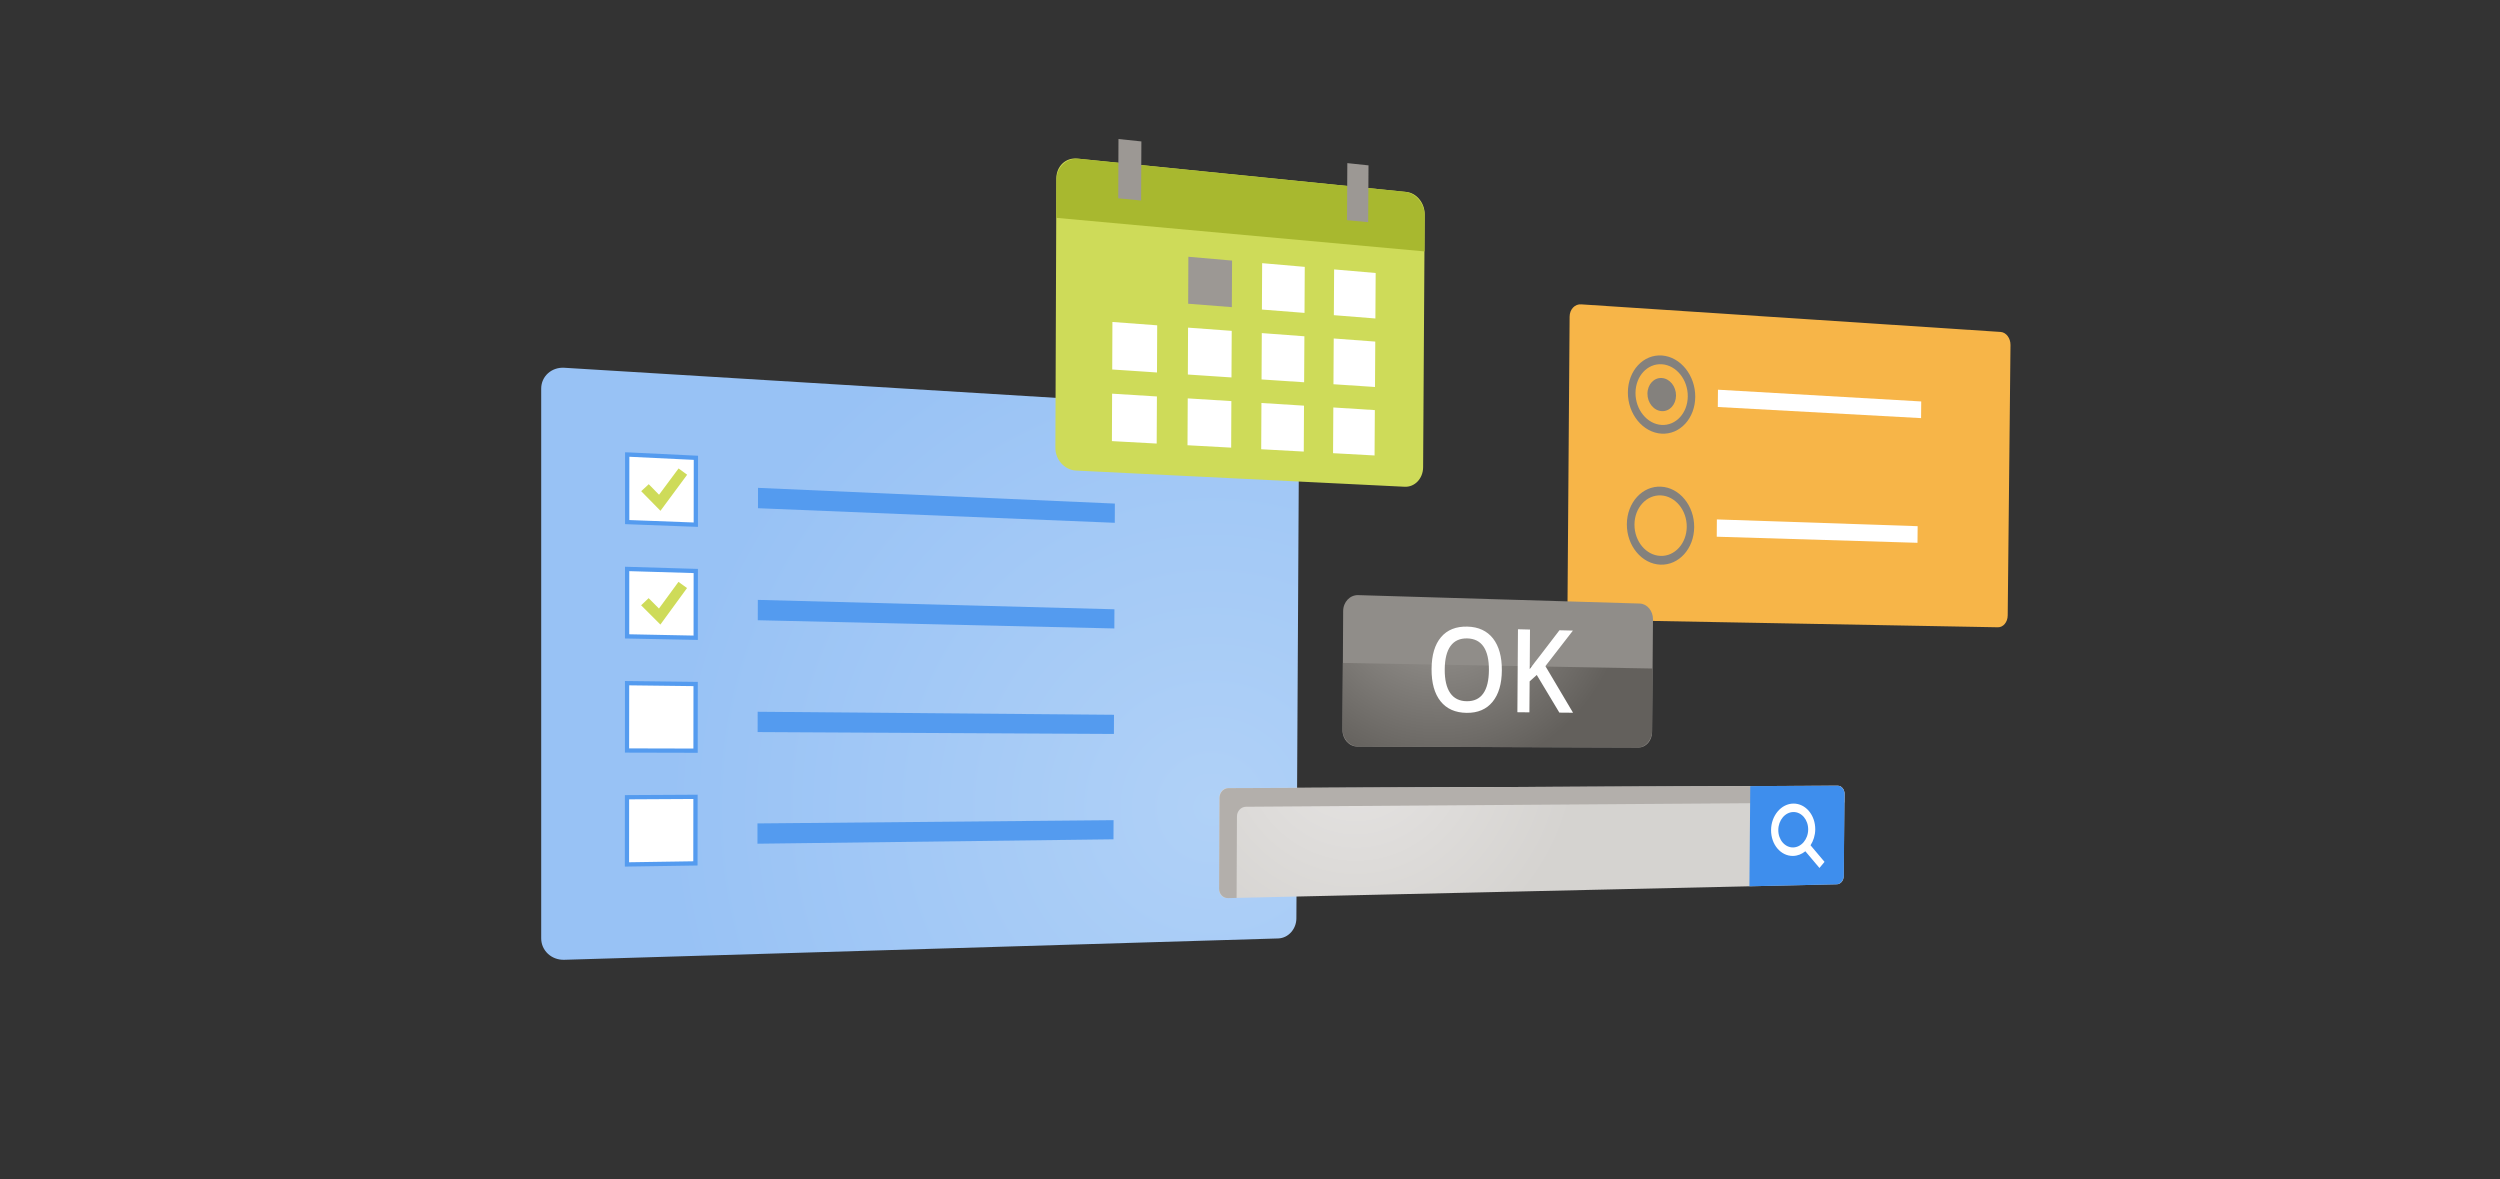 <svg width="636" height="300" viewBox="0 0 636 300" fill="none" xmlns="http://www.w3.org/2000/svg">
<rect x="0" y="0" width="636" height="300" fill="#333333" stroke="none"/>
<path d="M325.17 238.74L143.54 244.17C140.31 244.27 137.68 241.83 137.68 238.72V98.87C137.68 95.74 140.32 93.36 143.56 93.56L325.87 104.72C328.43 104.88 330.48 107.25 330.47 110.01L329.8 233.63C329.79 236.38 327.72 238.66 325.17 238.74Z" fill="url(#paint0_radial)"/>
<path d="M357.33 123.83L273.75 119.71C270.84 119.57 268.48 116.98 268.49 113.93L268.74 45.34C268.75 42.28 271.13 40.04 274.05 40.34L357.78 48.83C360.37 49.09 362.45 51.63 362.44 54.5L362.04 118.87C362.02 121.74 359.92 123.96 357.33 123.83Z" fill="#CEDB59"/>
<path d="M508.24 159.58L401.69 157.62C400.07 157.58 398.76 156.04 398.77 154.18L399.31 80.55C399.32 78.69 400.66 77.29 402.28 77.43L509 84.45C510.38 84.57 511.49 86.05 511.47 87.76L510.76 156.56C510.75 158.27 509.62 159.62 508.24 159.58Z" fill="#F7B548"/>
<path d="M416.85 190.17L345.3 189.93C343.21 189.92 341.52 188.06 341.53 185.77L341.7 155.45C341.71 153.15 343.43 151.34 345.52 151.4L417.14 153.54C419.03 153.6 420.54 155.4 420.52 157.58L420.29 186.26C420.28 188.42 418.74 190.18 416.85 190.17Z" fill="#908D89"/>
<path d="M467.35 224.96L312.22 228.48C311.06 228.51 310.12 227.52 310.12 226.27L310.23 202.75C310.24 201.5 311.19 200.49 312.35 200.49L467.57 199.89C468.5 199.89 469.25 200.79 469.24 201.9L469.04 222.9C469.05 224.02 468.28 224.93 467.35 224.96Z" fill="url(#paint1_radial)"/>
<path d="M314.68 207.7C314.69 206.35 315.71 205.25 316.97 205.24L469.23 204.16L469.25 202.08C469.26 200.87 468.45 199.89 467.44 199.9L312.55 200.5C311.29 200.5 310.25 201.61 310.25 202.96L310.14 226.08C310.13 227.43 311.15 228.51 312.42 228.48L314.59 228.43L314.68 207.7Z" fill="#B3AFAB"/>
<path d="M159.55 132.82L159.57 115.63L177.03 116.47L177.01 133.48L159.55 132.82Z" fill="white"/>
<path d="M160.11 116.2L176.49 116.99L176.47 132.92L160.1 132.3L160.11 116.2ZM159.02 115.06V116.2L159.01 132.29V133.34L160.06 133.38L176.43 134L177.56 134.04V132.91L177.58 116.98V115.94L176.54 115.89L160.16 115.1L159.02 115.06Z" fill="#549BEF"/>
<path d="M283.6 133L192.83 129.29L192.84 124.11L283.62 128.11L283.6 133Z" fill="#549BEF"/>
<path d="M168.02 129.95L163.12 124.96L165.04 123.18L167.66 125.86L172.63 119.17L174.81 120.77L168.02 129.95Z" fill="#CEDB59"/>
<path d="M159.54 161.9L159.55 144.74L177 145.27L176.98 162.25L159.54 161.9Z" fill="white"/>
<path d="M160.09 145.3L176.46 145.79L176.44 161.69L160.08 161.36L160.09 145.3ZM159 144.18V145.3L158.99 161.36V162.43L160.06 162.45L176.42 162.78L177.53 162.8V161.69L177.55 145.79V144.73L176.49 144.7L160.12 144.21L159 144.18Z" fill="#549BEF"/>
<path d="M283.49 159.88L192.78 157.79L192.79 152.61L283.51 155L283.49 159.88Z" fill="#549BEF"/>
<path d="M168 158.89L163.1 153.99L165.01 152.17L167.64 154.81L172.6 148.03L174.78 149.6L168 158.89Z" fill="#CEDB59"/>
<path d="M159.52 190.93L159.53 173.8L176.97 174.01L176.95 190.97L159.52 190.93Z" fill="white"/>
<path d="M160.07 174.35L176.42 174.55L176.4 190.43L160.05 190.39L160.07 174.35ZM158.99 173.25V174.35L158.98 190.39V191.47H160.06L176.41 191.51H177.5V190.42L177.52 174.54V173.47L176.45 173.46L160.1 173.26L158.99 173.25Z" fill="#549BEF"/>
<path d="M283.38 186.72L192.74 186.24L192.75 181.07L283.4 181.84L283.38 186.72Z" fill="#549BEF"/>
<path d="M159.51 202.81L176.94 202.72L176.92 219.65L159.5 219.91L159.51 202.81Z" fill="white"/>
<path d="M176.39 203.26L176.37 219.11L160.04 219.36L160.05 203.35L176.39 203.26ZM177.48 202.17L176.39 202.18L160.05 202.27L158.97 202.28V203.36L158.96 219.37V220.47L160.06 220.45L176.39 220.2L177.46 220.18V219.11L177.48 203.26V202.17Z" fill="#549BEF"/>
<path d="M283.27 213.52L192.7 214.64V209.48L283.29 208.65L283.27 213.52Z" fill="#549BEF"/>
<path d="M341.63 168.65L341.53 185.41C341.52 187.9 343.35 189.93 345.62 189.94L416.55 190.18C418.6 190.19 420.27 188.28 420.29 185.92L420.42 170.07L341.63 168.65Z" fill="url(#paint2_radial)"/>
<path d="M382.07 170.53C382.05 173.98 381.26 176.64 379.71 178.54C378.16 180.44 375.96 181.38 373.13 181.35C370.24 181.32 368.03 180.34 366.48 178.41C364.93 176.47 364.17 173.73 364.19 170.19C364.21 166.65 365.02 163.95 366.6 162.09C368.18 160.23 370.41 159.34 373.3 159.41C376.13 159.48 378.3 160.49 379.83 162.43C381.34 164.38 382.09 167.08 382.07 170.53ZM367.54 170.29C367.52 172.92 367.99 174.93 368.93 176.3C369.87 177.67 371.28 178.37 373.14 178.39C374.99 178.41 376.39 177.76 377.33 176.43C378.28 175.11 378.76 173.12 378.78 170.48C378.8 167.88 378.35 165.89 377.43 164.53C376.51 163.16 375.12 162.46 373.27 162.41C371.4 162.37 369.98 163.01 369.01 164.35C368.05 165.68 367.56 167.66 367.54 170.29Z" fill="white"/>
<path d="M400.181 181.32L396.701 181.29L390.951 171.71L389.141 173.34L389.081 181.22L386.021 181.19L386.171 160.08L389.231 160.16L389.161 170.22C390.001 169.08 390.841 167.99 391.671 166.94L396.721 160.34L400.151 160.42C396.901 164.64 394.571 167.66 393.151 169.46L400.181 181.32Z" fill="white"/>
<path d="M422.68 110.32C417.94 110.03 414.09 105.31 414.13 99.79C414.17 94.27 418.09 90.08 422.83 90.44C427.54 90.8 431.31 95.52 431.27 100.97C431.23 106.42 427.39 110.61 422.68 110.32ZM422.82 92.67C419.14 92.4 416.11 95.65 416.07 99.93C416.04 104.2 419.02 107.87 422.69 108.1C426.35 108.33 429.34 105.07 429.37 100.84C429.41 96.61 426.48 92.94 422.82 92.67Z" fill="#84817D"/>
<path d="M426.38 100.63C426.36 102.95 424.73 104.73 422.72 104.59C420.71 104.46 419.09 102.46 419.11 100.13C419.13 97.8 420.78 96.02 422.79 96.17C424.79 96.31 426.4 98.31 426.38 100.63Z" fill="#84817D"/>
<path d="M488.72 106.37L437.01 103.54L437.05 99.14L488.76 102.13L488.72 106.37Z" fill="white"/>
<path d="M422.41 143.65C417.67 143.47 413.83 138.85 413.87 133.35C413.91 127.84 417.83 123.56 422.57 123.81C427.28 124.05 431.05 128.67 431 134.11C430.96 139.55 427.12 143.83 422.41 143.65ZM422.55 126.03C418.87 125.85 415.84 129.17 415.81 133.43C415.78 137.7 418.75 141.28 422.43 141.42C426.08 141.56 429.07 138.24 429.11 134.02C429.14 129.8 426.21 126.22 422.55 126.03Z" fill="#84817D"/>
<path d="M487.81 138.09L436.74 136.54L436.77 132.14L487.85 133.86L487.81 138.09Z" fill="white"/>
<path d="M362.39 63.96L362.45 54.97C362.47 51.85 360.21 49.09 357.39 48.8L274.52 40.4C271.35 40.08 268.77 42.51 268.75 45.84L268.71 55.42L362.39 63.96Z" fill="#A8B82F"/>
<path d="M290.37 35.98L284.54 35.37L284.48 50.45L290.3 51.01L290.37 35.98Z" fill="#9C9894"/>
<path d="M348.15 42.07L342.76 41.5L342.68 56.01L348.06 56.52L348.15 42.07Z" fill="#9C9894"/>
<path d="M294.32 100.86L282.92 100.15L282.87 112.22L294.26 112.84L294.32 100.86Z" fill="white"/>
<path d="M313.26 102.04L302.16 101.35L302.1 113.27L313.21 113.88L313.26 102.04Z" fill="white"/>
<path d="M331.74 103.2L320.91 102.52L320.85 114.29L331.68 114.88L331.74 103.2Z" fill="white"/>
<path d="M349.76 104.33L339.2 103.66L339.13 115.29L349.69 115.87L349.76 104.33Z" fill="white"/>
<path d="M294.39 82.76L283 81.91L282.95 94L294.34 94.76L294.39 82.76Z" fill="white"/>
<path d="M313.35 84.17L302.24 83.35L302.19 95.28L313.29 96.02L313.35 84.17Z" fill="white"/>
<path d="M331.84 85.55L321 84.74L320.94 96.53L331.77 97.25L331.84 85.55Z" fill="white"/>
<path d="M349.87 86.9L339.3 86.11L339.23 97.75L349.8 98.45L349.87 86.9Z" fill="white"/>
<path d="M313.44 66.29L302.32 65.32L302.27 77.27L313.38 78.14L313.44 66.29Z" fill="#9C9894"/>
<path d="M331.93 67.89L321.09 66.95L321.03 78.75L331.87 79.6L331.93 67.89Z" fill="white"/>
<path d="M349.97 69.45L339.4 68.54L339.33 80.18L349.9 81.02L349.97 69.45Z" fill="white"/>
<path d="M467.44 199.9L445.27 199.99L445.05 225.47L467.21 224.97C468.22 224.95 469.05 223.95 469.06 222.74L469.25 202.09C469.26 200.87 468.45 199.89 467.44 199.9Z" fill="#3E8EED"/>
<path d="M464.16 219.26L460.6 215.04C461.33 213.91 461.78 212.53 461.8 211.02C461.83 207.36 459.36 204.41 456.26 204.43C453.15 204.45 450.59 207.47 450.56 211.16C450.53 214.85 453.04 217.8 456.14 217.75C457.3 217.73 458.38 217.29 459.28 216.56L462.87 220.81L464.16 219.26ZM452.4 211.13C452.42 208.64 454.15 206.6 456.25 206.58C458.34 206.56 460.02 208.56 460 211.04C459.98 213.51 458.26 215.55 456.17 215.59C454.07 215.62 452.37 213.62 452.4 211.13Z" fill="white"/>
<defs>
<radialGradient id="paint0_radial" cx="0" cy="0" r="1" gradientUnits="userSpaceOnUse" gradientTransform="translate(308.006 205.363) scale(138.53)">
<stop stop-color="#B0D1F7"/>
<stop offset="1" stop-color="#98C2F5"/>
</radialGradient>
<radialGradient id="paint1_radial" cx="0" cy="0" r="1" gradientUnits="userSpaceOnUse" gradientTransform="translate(344.86 190.423) scale(57.159)">
<stop stop-color="#E6E4E3"/>
<stop offset="1" stop-color="#D5D3D0"/>
</radialGradient>
<radialGradient id="paint2_radial" cx="0" cy="0" r="1" gradientUnits="userSpaceOnUse" gradientTransform="translate(366.089 149.566) scale(70.475)">
<stop offset="0.195" stop-color="#908D89"/>
<stop offset="0.677" stop-color="#63605C"/>
</radialGradient>
</defs>
</svg>
